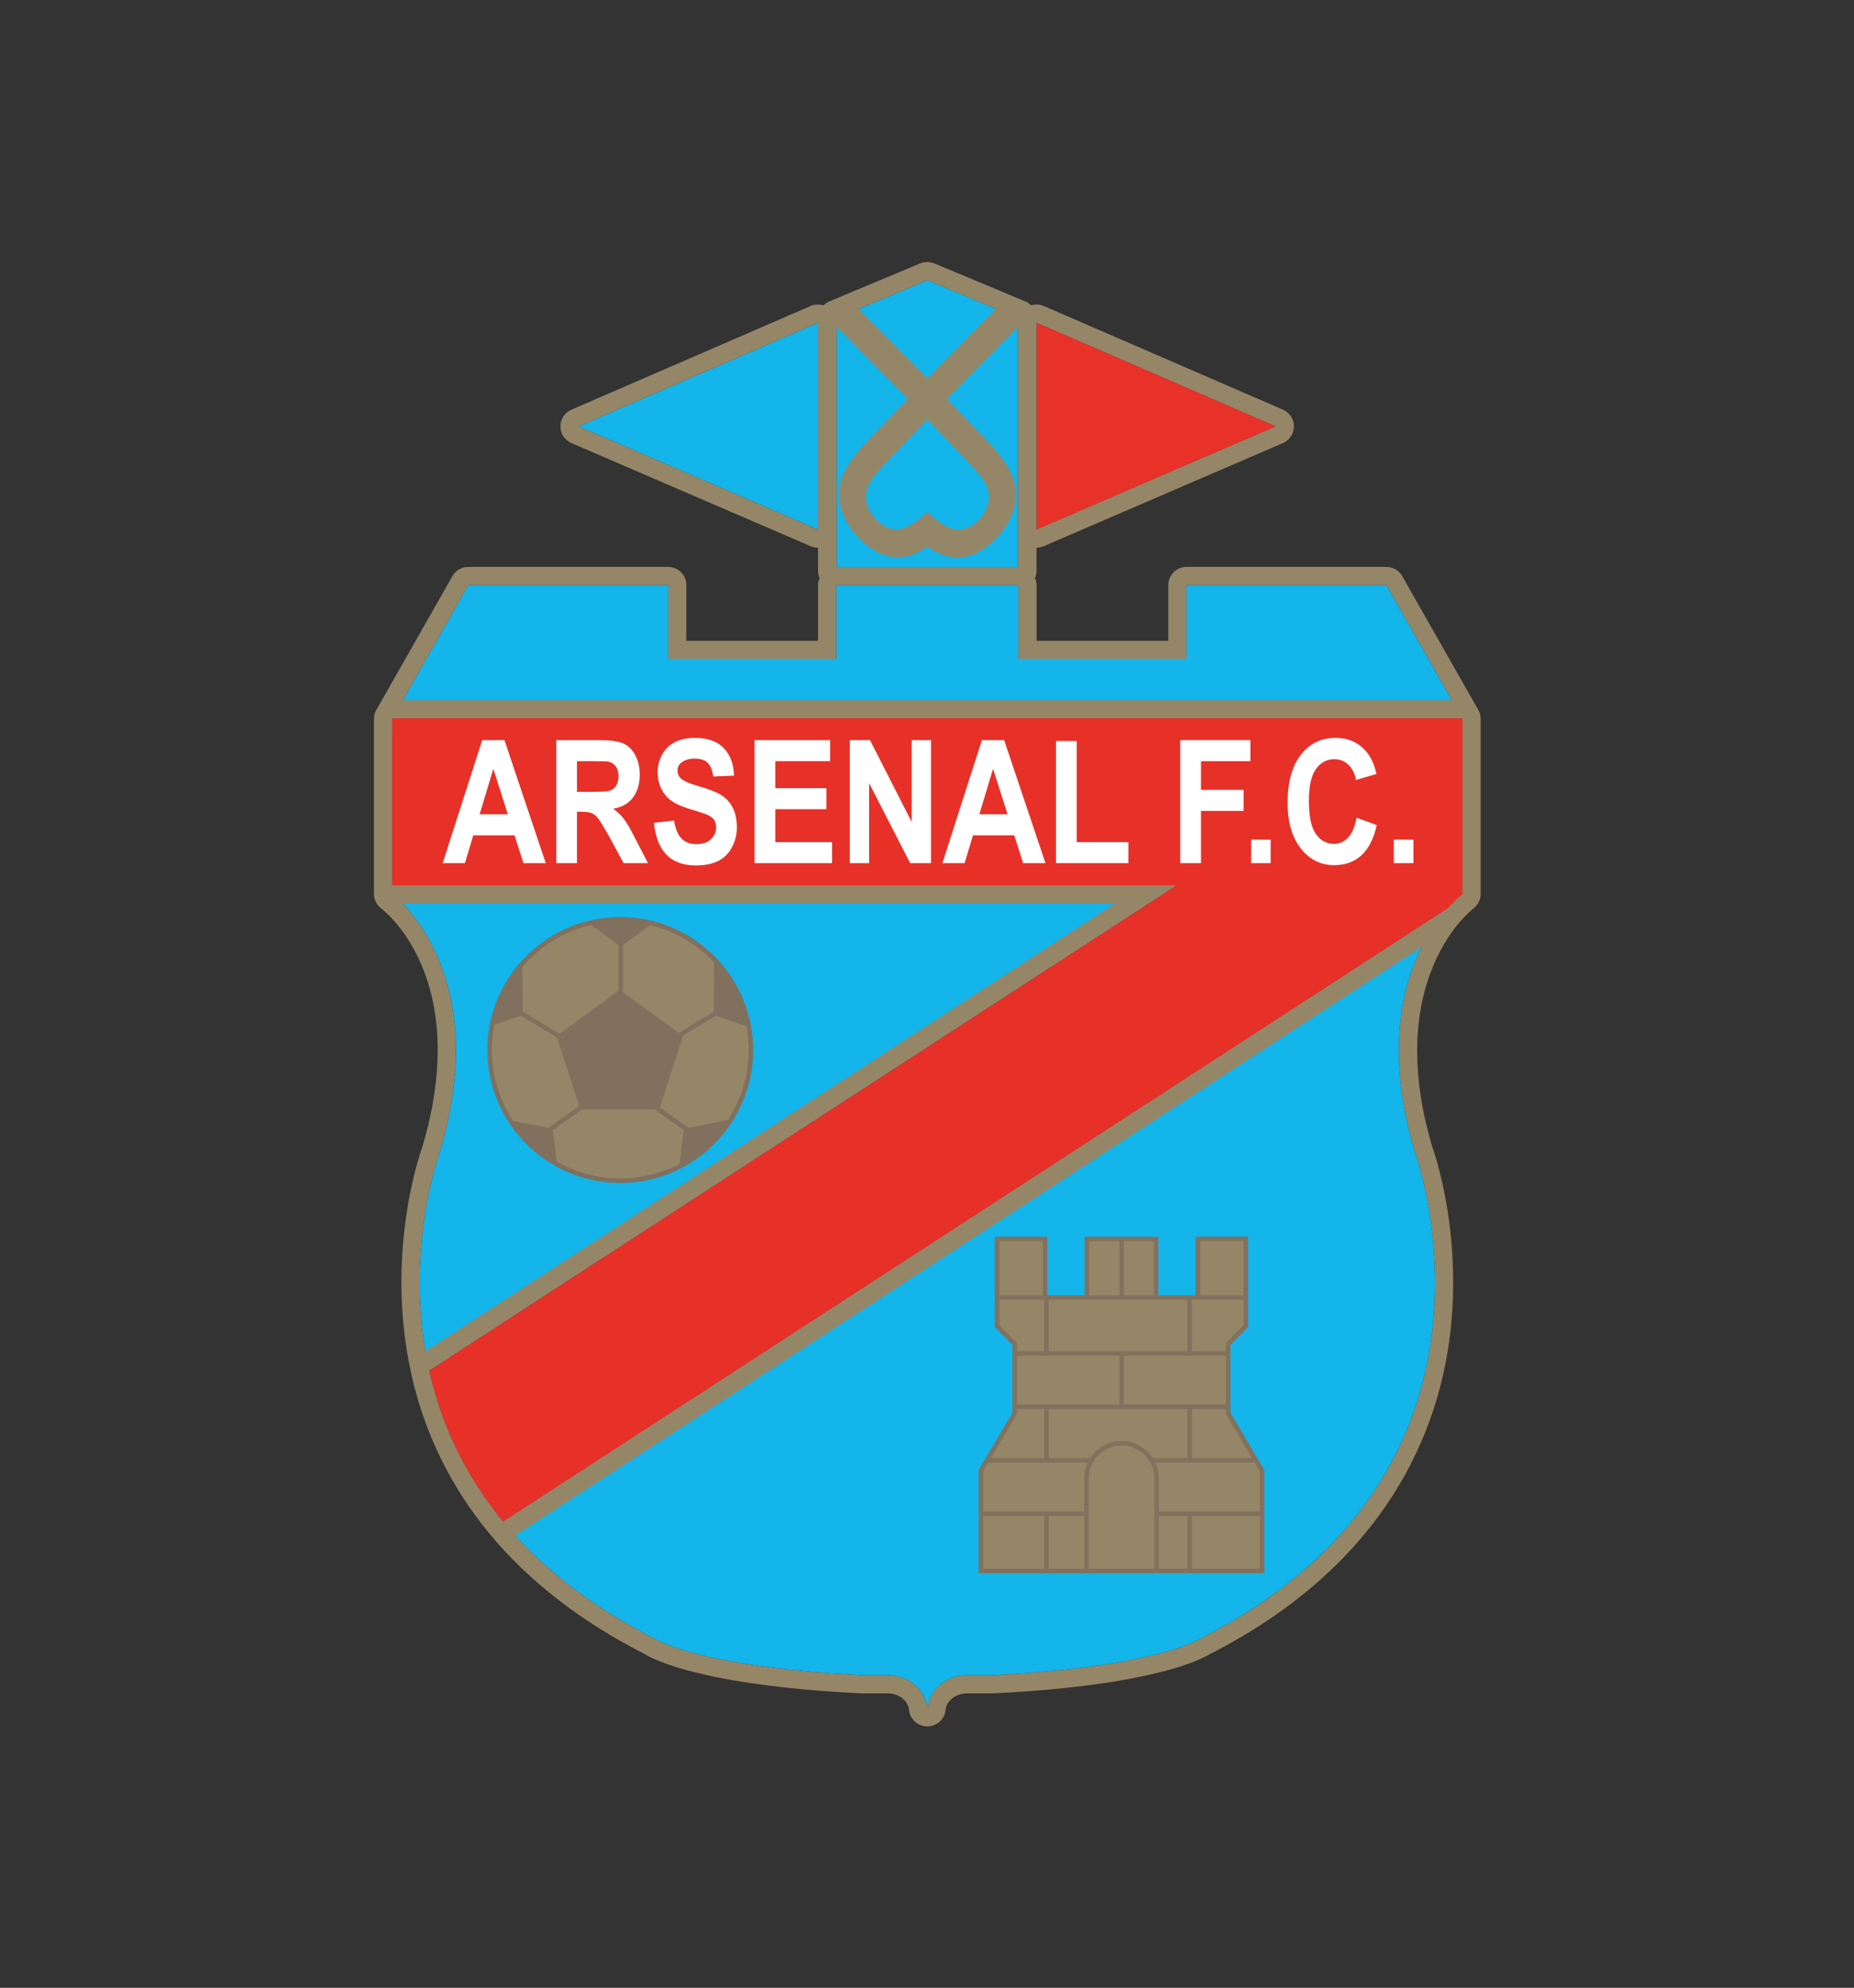 <?xml version="1.0" encoding="UTF-8" standalone="no"?>
<!-- Generator: Adobe Illustrator 19.0.0, SVG Export Plug-In . SVG Version: 6.00 Build 0)  -->

<svg
   xmlns:dc="http://purl.org/dc/elements/1.1/"
   xmlns:cc="http://creativecommons.org/ns#"
   xmlns:rdf="http://www.w3.org/1999/02/22-rdf-syntax-ns#"
   xmlns:svg="http://www.w3.org/2000/svg"
   xmlns="http://www.w3.org/2000/svg"
   xmlns:sodipodi="http://sodipodi.sourceforge.net/DTD/sodipodi-0.dtd"
   xmlns:inkscape="http://www.inkscape.org/namespaces/inkscape"
   version="1.1"
   x="0px"
   y="0px"
   viewBox="0 0 415 444.667"
   enable-background="new 0 0 415 444.667"
   xml:space="preserve"
   id="svg219"
   sodipodi:docname="arsenal-fc-sarandi-logo.svg"
   inkscape:version="0.92.4 (5da689c313, 2019-01-14)"
   inkscape:export-filename="C:\Users\suitedoalex\sites\arsenal-fc-logo-4.png"
   inkscape:export-xdpi="155.07938"
   inkscape:export-ydpi="155.07938"><rect x="0" y="0" width="415" height="444.667" fill="#333333" stroke="none"/><defs
   id="defs223" /><sodipodi:namedview
   pagecolor="#ffffff"
   bordercolor="#666666"
   borderopacity="1"
   objecttolerance="10"
   gridtolerance="10"
   guidetolerance="10"
   inkscape:pageopacity="0"
   inkscape:pageshadow="2"
   inkscape:window-width="1600"
   inkscape:window-height="837"
   id="namedview221"
   showgrid="false"
   inkscape:zoom="1"
   inkscape:cx="144.29051"
   inkscape:cy="269.5793"
   inkscape:window-x="-8"
   inkscape:window-y="-8"
   inkscape:window-maximized="1"
   inkscape:current-layer="svg219" />
<g
   id="Fondo"
   transform="matrix(1.319,0,0,1.319,455.057,16.604)">
</g>
<g
   id="CELESTE_CYAN_PROCESO"
   transform="matrix(1.319,0,0,1.319,455.057,16.604)">
</g>



<g
   id="CONTORNO_P1235C"
   transform="matrix(1.319,0,0,1.319,455.057,16.604)">
</g>

<g
   id="PELOTA_P032C"
   transform="matrix(1.319,0,0,1.319,455.057,16.604)">
</g>

<g
   id="TORRE_P032C"
   transform="matrix(1.319,0,0,1.319,455.057,16.604)">
</g>

<g
   id="ESCUDO_OUTLINE"
   transform="matrix(1.319,0,0,1.319,455.057,16.604)">
</g>

<g
   transform="matrix(1.017,0,0,1.017,-12.53,-17.594)"
   id="CELESTE_P298C-3"><g
     id="g14-5"><polygon
       style="fill:#13b5ea"
       points="192.34,88.272 139.674,111.084 192.34,133.772 "
       id="polygon4-3" /><path
       style="fill:#13b5ea"
       inkscape:connector-curvature="0"
       d="m 98.629,212.05 v 1.887 c 0,0 22.527,16.528 10.461,56.838 0,0 -8.125,22.073 -2.314,47.977 L 271.215,212.05 Z"
       id="path6-8" /><polygon
       style="fill:#13b5ea"
       points="159.379,162.249 159.379,145.997 115.379,145.997 98.709,175.3 334.133,175.3 317.465,145.997 273.465,145.997 273.465,162.249 236.465,162.249 236.465,145.997 196.379,145.997 196.379,162.249 "
       id="polygon8-5" /><path
       style="fill:#13b5ea"
       inkscape:connector-curvature="0"
       d="M 330.898,217.131 123.053,351.997 c 7.693,9.327 18.387,18.16 33.117,25.646 0,0 9.303,6.303 45.588,8.115 0.045,0.003 0.092,0.006 0.139,0.008 h 5.775 v 0.004 c 4.582,0 8.332,3.199 8.713,7.273 h 0.076 c 0.381,-4.074 4.133,-7.273 8.713,-7.273 v -0.004 h 5.773 c 36.4,-1.805 45.727,-8.123 45.727,-8.123 72.801,-37.002 47.08,-106.869 47.08,-106.869 -9.061,-30.261 1.377,-47.118 7.144,-53.643 z"
       id="path10-6" /><polygon
       style="fill:#13b5ea"
       points="196.469,87.274 196.469,141.992 236.371,141.992 236.371,89.076 236.377,89.07 236.377,87.356 236.371,87.354 236.371,87.274 227.391,83.523 216.42,78.941 205.084,83.675 "
       id="polygon12-9" /></g></g><g
   transform="matrix(1.017,0,0,1.017,-12.53,-17.594)"
   id="ROJO_P032C-0"><g
     id="g21-7"><polygon
       style="fill:#e73129;fill-opacity:1"
       points="240.449,88.272 293.115,111.084 240.449,133.772 "
       id="polygon17-7" /><path
       style="fill:#e73028;fill-opacity:1"
       inkscape:connector-curvature="0"
       d="m 334.215,213.936 -0.004,-38.5 -0.078,-0.137 H 98.709 l -0.078,0.137 -0.002,36.613 h 172.586 l -164.44,106.702 c 2.436,10.857 7.32,22.387 16.277,33.246 L 330.898,217.131 c 1.916,-2.166 3.317,-3.195 3.317,-3.195 z"
       id="path19-0" /></g></g><g
   transform="matrix(1.017,0,0,1.017,-12.53,-17.594)"
   id="CONTORNO_P872C-5"><path
     style="fill:#968668"
     inkscape:connector-curvature="0"
     d="m 338.213,175.436 c 0,-0.696 -0.182,-1.38 -0.527,-1.984 l -0.074,-0.127 c 0,-10e-4 0,-0.002 0,-0.003 l -16.67,-29.303 c -0.711,-1.25 -2.037,-2.022 -3.477,-2.022 h -44 c -2.209,0 -4,1.791 -4,4 0,0 0,7.706 0,12.253 h -29 c 0,-4.547 0,-12.252 0,-12.252 0,-0.556 -0.131,-1.074 -0.338,-1.552 0.205,-0.47 0.33,-0.98 0.33,-1.525 v -5.157 c 0.533,0 1.07,-0.1 1.574,-0.318 l 52.666,-22.688 c 1.467,-0.632 2.416,-2.074 2.418,-3.67 0.002,-1.596 -0.945,-3.04 -2.41,-3.674 L 242.039,84.602 c -0.889,-0.386 -1.871,-0.417 -2.773,-0.134 -0.363,-0.363 -0.797,-0.664 -1.293,-0.871 l -19.951,-8.333 c -1.027,-0.429 -2.189,-0.429 -3.217,0 l -19.951,8.333 c -0.502,0.209 -0.941,0.513 -1.307,0.881 -0.908,-0.291 -1.898,-0.264 -2.795,0.125 l -52.668,22.812 c -1.465,0.634 -2.412,2.079 -2.41,3.674 0.002,1.596 0.953,3.038 2.418,3.67 l 52.666,22.688 c 0.518,0.223 1.064,0.327 1.611,0.321 v 5.153 c 0,0.554 0.129,1.071 0.342,1.547 -0.201,0.472 -0.332,0.983 -0.332,1.53 0,0 0,7.705 0,12.252 h -29 c 0,-4.547 0,-12.253 0,-12.253 0,-2.209 -1.791,-4 -4,-4 h -44 c -1.438,0 -2.766,0.772 -3.477,2.022 l -16.67,29.303 c 0,0.001 0,0.002 -0.002,0.003 l -0.072,0.127 c -0.346,0.604 -0.527,1.288 -0.527,1.984 l -0.002,36.613 v 1.887 c 0,1.256 0.611,2.455 1.615,3.21 0.641,0.483 12.422,9.672 12.422,31.089 0,6.093 -0.957,13.177 -3.391,21.33 -0.559,1.563 -4.605,13.469 -4.605,29.773 0,6.236 0.594,13.11 2.203,20.288 2.9,12.933 8.652,24.68 17.096,34.915 8.615,10.447 20.121,19.38 34.191,26.561 1.859,1.156 12.762,6.921 47.398,8.652 l 0.131,0.006 c 0.07,0.004 0.137,0.006 0.207,0.006 h 5.777 c 2.461,0.004 4.537,1.604 4.729,3.648 0.191,2.057 1.957,3.629 4.021,3.629 2.064,0 3.83,-1.572 4.021,-3.629 0.189,-2.044 2.268,-3.645 4.729,-3.645 l 5.773,-0.004 c 0.066,0 0.133,-0.002 0.199,-0.005 34.922,-1.731 45.781,-7.558 47.563,-8.674 38.992,-19.911 50.228,-49.193 52.777,-70.274 0.482,-3.991 0.682,-7.832 0.682,-11.457 0,-16.332 -4.049,-28.247 -4.598,-29.79 -2.398,-8.034 -3.338,-15.045 -3.338,-21.094 0,-15.601 6.23,-24.807 9.664,-28.692 1.559,-1.763 2.695,-2.626 2.707,-2.635 1.002,-0.756 1.611,-1.954 1.611,-3.21 z m -97.764,-87.164 52.666,22.813 -52.658,22.685 V 89.131 c 0,0.021 -0.006,0.041 -0.008,0.062 z m -48.107,45.5 -52.668,-22.688 52.668,-22.813 z m 4.119,-44.61 15.633,15.878 -9.066,9.479 c -2.729,2.855 -4.512,5.412 -5.352,7.669 -0.838,2.258 -0.934,4.547 -0.289,6.867 0.646,2.32 1.932,4.489 3.861,6.505 2.863,2.995 5.879,4.426 9.047,4.294 2.031,-0.084 4.064,-0.861 6.105,-2.313 2.066,1.489 4.129,2.288 6.184,2.374 3.168,0.132 6.184,-1.3 9.047,-4.295 1.93,-2.017 3.217,-4.185 3.863,-6.505 0.645,-2.32 0.547,-4.609 -0.291,-6.867 -0.838,-2.257 -2.623,-4.814 -5.352,-7.669 l -9.123,-9.54 15.635,-15.831 v 52.782 h -39.902 z m 19.949,20.394 9.367,9.796 c 1.869,1.956 3.082,3.535 3.641,4.737 0.555,1.203 0.689,2.475 0.4,3.817 -0.289,1.342 -0.977,2.58 -2.059,3.712 -1.471,1.537 -3.078,2.258 -4.83,2.165 -1.676,-0.089 -3.746,-1.294 -6.199,-3.589 l -0.26,-0.357 c -2.596,2.498 -4.77,3.794 -6.521,3.887 -1.75,0.093 -3.359,-0.628 -4.828,-2.165 -1.082,-1.132 -1.77,-2.37 -2.061,-3.712 -0.289,-1.342 -0.154,-2.614 0.4,-3.817 0.557,-1.202 1.77,-2.781 3.641,-4.737 z m 0.002,-30.615 10.971,4.582 4.119,1.721 -15.092,15.28 -15.109,-15.272 3.777,-1.577 z m -101.033,67.056 h 44 v 16.253 h 37 v -16.252 h 40.086 v 16.252 h 37 v -16.253 h 44 L 331.86,171.3 H 100.984 Z m -6.289,124.778 c 9.621,-32.135 -2.738,-49.143 -8.148,-54.725 h 156.762 c -1.119,0.726 -2.602,1.688 -4.379,2.842 -0.285,0.185 -0.57,0.37 -0.871,0.564 -0.871,0.566 -1.807,1.172 -2.805,1.82 -0.678,0.439 -1.375,0.893 -2.107,1.368 -1.307,0.848 -2.699,1.75 -4.166,2.703 -0.066,0.042 -0.135,0.086 -0.199,0.129 -3.449,2.238 -7.314,4.746 -11.502,7.464 -0.92,0.596 -1.854,1.202 -2.803,1.817 -1.354,0.879 -2.732,1.773 -4.143,2.688 -1.164,0.756 -2.348,1.524 -3.547,2.302 -2.713,1.76 -5.514,3.578 -8.371,5.432 -1.506,0.977 -3.021,1.96 -4.56,2.959 -0.553,0.359 -1.107,0.719 -1.664,1.081 -4.279,2.776 -8.658,5.617 -13.08,8.486 -0.596,0.387 -1.193,0.775 -1.791,1.163 -5.68,3.685 -11.408,7.403 -17.064,11.074 -2.162,1.402 -4.314,2.799 -6.455,4.188 -0.711,0.461 -1.418,0.921 -2.125,1.379 -0.91,0.59 -1.818,1.18 -2.721,1.766 -1.432,0.928 -2.852,1.85 -4.258,2.762 -7.92,5.139 -15.482,10.047 -22.32,14.484 -0.293,0.189 -0.586,0.379 -0.875,0.566 -13.895,9.017 -23.949,15.54 -26.264,17.042 -1.588,1.03 -2.834,1.839 -3.686,2.392 -4.108,-24.03 3.142,-43.746 3.142,-43.746 z m 214.664,0 c 0,0 25.721,69.867 -47.08,106.869 0,0 -9.326,6.318 -45.727,8.123 h -5.773 v 0.004 c -4.58,0 -8.332,3.199 -8.711,7.273 h -0.078 c -0.379,-4.074 -4.131,-7.273 -8.711,-7.273 v -0.004 h -5.777 c -0.047,-0.002 -0.092,-0.005 -0.139,-0.008 -36.285,-1.813 -45.588,-8.115 -45.588,-8.115 -13.113,-6.666 -23.021,-14.398 -30.467,-22.597 L 325.266,225.555 c -4.561,9.076 -7.93,23.78 -1.512,45.22 z m 9.976,-56.448 c -0.566,0.477 -1.586,1.396 -2.83,2.804 L 123.055,351.997 c -0.857,-1.039 -1.666,-2.085 -2.449,-3.135 -6.441,-8.629 -10.471,-17.591 -12.857,-26.236 -0.359,-1.299 -0.684,-2.592 -0.973,-3.875 L 271.217,212.05 H 98.629 v -4 l 0.002,-28.755 v -3.858 l 0.078,-0.137 h 235.426 l 0.078,0.137 v 3.858 l 0.002,34.642 c 0,-0.001 -0.18,0.133 -0.485,0.39 z"
     id="path24-0" /></g><g
   transform="matrix(1.017,0,0,1.017,-12.53,-17.594)"
   id="PELOTA-8"><g
     enable-background="new    "
     id="g38-3"><path
       style="fill:#968668;stroke:#968668"
       inkscape:connector-curvature="0"
       enable-background="new    "
       d="m 135.455,244.688 12.795,-9.296 c 0.063,-0.046 0.135,-0.065 0.209,-0.073 V 225.17 c -0.92,-0.668 -5.721,-4.156 -6.063,-4.405 -5.846,1.368 -11.189,4.633 -15.09,9.23 0.002,0.346 0.068,7.869 0.086,9.789 z"
       id="path28-5" /><path
       style="fill:#968668;fill-opacity:1;stroke:#968668"
       inkscape:connector-curvature="0"
       enable-background="new    "
       d="m 169.396,239.832 c 0.018,-1.922 0.094,-10.333 0.098,-10.824 -0.096,-0.102 -0.191,-0.202 -0.287,-0.303 -0.291,-0.303 -0.588,-0.598 -0.891,-0.886 -0.146,-0.14 -0.289,-0.282 -0.439,-0.419 -0.398,-0.365 -0.811,-0.717 -1.229,-1.058 -0.174,-0.142 -0.354,-0.279 -0.531,-0.417 -0.328,-0.256 -0.664,-0.504 -1.002,-0.743 -0.148,-0.104 -0.295,-0.214 -0.445,-0.315 -0.473,-0.322 -0.957,-0.627 -1.449,-0.918 -0.133,-0.078 -0.268,-0.154 -0.4,-0.23 -0.516,-0.293 -1.037,-0.578 -1.57,-0.838 -0.006,-0.002 -0.01,-0.006 -0.016,-0.008 -1.848,-0.901 -3.799,-1.601 -5.828,-2.084 -0.33,0.24 -4.838,3.514 -5.947,4.32 v 10.461 l 12.279,8.923 z"
       id="path30-1" /><path
       style="fill:#968668;stroke:#968668"
       inkscape:connector-curvature="0"
       enable-background="new    "
       d="m 176.885,244.897 c -0.029,-0.236 -0.057,-0.471 -0.09,-0.704 -0.045,-0.3 -0.096,-0.599 -0.148,-0.896 -0.018,-0.1 -0.035,-0.2 -0.055,-0.3 -0.512,-0.171 -5.967,-1.998 -6.754,-2.262 l -7.303,4.444 c 0.041,0.104 0.053,0.219 0.016,0.33 l -5.004,15.399 6.238,4.421 -0.027,0.04 c 1.951,-0.384 8.344,-1.64 8.752,-1.72 0.045,-0.068 0.09,-0.139 0.135,-0.207 0.289,-0.453 0.566,-0.912 0.83,-1.379 0.043,-0.078 0.09,-0.155 0.133,-0.234 0.289,-0.521 0.555,-1.053 0.809,-1.59 0.066,-0.143 0.131,-0.286 0.195,-0.43 0.191,-0.427 0.371,-0.857 0.543,-1.293 0.057,-0.148 0.119,-0.295 0.176,-0.443 0.193,-0.521 0.369,-1.047 0.531,-1.577 0.064,-0.21 0.121,-0.423 0.182,-0.636 0.098,-0.352 0.189,-0.705 0.275,-1.061 0.059,-0.247 0.119,-0.492 0.17,-0.741 0.105,-0.497 0.197,-0.997 0.275,-1.501 0.047,-0.298 0.078,-0.6 0.115,-0.899 0.033,-0.269 0.063,-0.538 0.088,-0.808 0.031,-0.33 0.057,-0.661 0.076,-0.994 0.014,-0.234 0.018,-0.469 0.025,-0.703 0.01,-0.299 0.023,-0.598 0.023,-0.899 0,-0.946 -0.049,-1.883 -0.141,-2.806 -0.018,-0.182 -0.044,-0.368 -0.065,-0.551 z"
       id="path32-6" /><path
       style="fill:#968668;stroke:#968668"
       inkscape:connector-curvature="0"
       enable-background="new    "
       d="m 134.918,245.532 -7.912,-4.813 c -0.502,0.168 -5.354,1.792 -5.848,1.958 -0.369,1.838 -0.568,3.713 -0.568,5.578 0,5.581 1.635,10.966 4.707,15.598 0.359,0.07 6.133,1.203 7.832,1.537 l -0.041,-0.059 6.715,-4.761 z"
       id="path34-5" /><path
       style="fill:#968668;stroke:#968668"
       inkscape:connector-curvature="0"
       enable-background="new    "
       d="m 140.471,261.323 -6.465,4.582 c 0,0.004 0.004,0.006 0.004,0.01 0,0 0.77,6.365 0.828,6.859 3.172,1.814 6.662,2.998 10.268,3.484 0.059,0.008 0.117,0.015 0.176,0.021 0.5,0.064 1.002,0.112 1.506,0.15 0.111,0.008 0.223,0.017 0.334,0.025 0.572,0.035 1.145,0.057 1.719,0.057 0.018,0 0.035,-0.002 0.053,-0.002 0.52,-0.001 1.037,-0.017 1.555,-0.048 0.127,-0.007 0.25,-0.02 0.375,-0.028 0.43,-0.031 0.861,-0.068 1.289,-0.119 0.098,-0.01 0.193,-0.023 0.289,-0.036 0.486,-0.063 0.971,-0.135 1.453,-0.222 0.031,-0.006 0.063,-0.012 0.094,-0.018 2.748,-0.51 5.416,-1.426 7.896,-2.713 0.016,-0.008 0.029,-0.016 0.045,-0.023 0.063,-0.521 0.891,-7.389 0.891,-7.389 0.004,-0.021 0.021,-0.033 0.025,-0.053 l -6.404,-4.539 h -15.931 z"
       id="path36-4" /></g><path
     style="fill:#81705e;fill-opacity:1"
     inkscape:connector-curvature="0"
     d="m 177.537,242.525 c -0.004,-0.015 -0.016,-0.026 -0.021,-0.04 -1.066,-5.309 -3.572,-10.101 -7.096,-13.953 -0.018,-0.031 -0.031,-0.064 -0.057,-0.091 -0.244,-0.266 -0.506,-0.51 -0.758,-0.765 -0.055,-0.055 -0.109,-0.109 -0.162,-0.164 -0.963,-0.957 -1.984,-1.84 -3.057,-2.646 -0.045,-0.033 -0.09,-0.066 -0.135,-0.1 -1.063,-0.789 -2.17,-1.504 -3.326,-2.139 -0.168,-0.093 -0.338,-0.181 -0.508,-0.27 -0.471,-0.248 -0.947,-0.484 -1.434,-0.705 -0.332,-0.152 -0.668,-0.302 -1.008,-0.442 -0.238,-0.099 -0.479,-0.192 -0.721,-0.285 -0.52,-0.198 -1.045,-0.386 -1.578,-0.556 -0.049,-0.016 -0.096,-0.034 -0.146,-0.049 -0.635,-0.199 -1.283,-0.368 -1.938,-0.524 -0.057,-0.014 -0.111,-0.032 -0.168,-0.045 -0.01,-0.003 -0.02,0.001 -0.029,-0.001 -2.111,-0.485 -4.305,-0.751 -6.561,-0.751 -2.217,0 -4.375,0.256 -6.451,0.726 -0.002,0.001 -0.006,-0.001 -0.008,0 -0.014,0.003 -0.027,0.008 -0.041,0.011 -3.92,0.893 -7.541,2.572 -10.689,4.867 -0.006,0.004 -0.01,0.007 -0.016,0.01 -0.604,0.441 -1.189,0.904 -1.756,1.39 -0.076,0.064 -0.15,0.129 -0.225,0.194 -0.537,0.468 -1.063,0.951 -1.564,1.457 -0.066,0.066 -0.129,0.137 -0.195,0.205 -0.451,0.463 -0.885,0.941 -1.305,1.432 -0.053,0.063 -0.113,0.119 -0.166,0.182 -0.006,0.008 -0.01,0.019 -0.016,0.027 -4.256,5.082 -6.824,11.624 -6.824,18.756 0,2.207 0.254,4.356 0.719,6.424 0.006,0.026 0.012,0.053 0.018,0.078 0.311,1.357 0.713,2.68 1.203,3.958 0.035,0.091 0.072,0.18 0.108,0.269 0.23,0.586 0.478,1.165 0.746,1.732 0.02,0.041 0.035,0.082 0.055,0.122 0.275,0.575 0.574,1.138 0.885,1.692 0.08,0.145 0.164,0.287 0.248,0.43 0.283,0.486 0.578,0.964 0.889,1.432 0.039,0.061 0.074,0.125 0.113,0.186 0.004,0.004 0.008,0.006 0.012,0.01 2.463,3.646 5.728,6.705 9.537,8.932 0.004,0.004 0.006,0.009 0.012,0.012 0.037,0.021 0.078,0.041 0.115,0.063 0.5,0.289 1.008,0.563 1.523,0.822 0.031,0.016 0.061,0.031 0.092,0.047 1.123,0.559 2.287,1.045 3.488,1.459 0.025,0.008 0.051,0.018 0.078,0.025 1.746,0.596 3.564,1.031 5.441,1.287 0.104,0.014 0.207,0.026 0.311,0.039 0.488,0.061 0.98,0.111 1.479,0.147 0.133,0.011 0.268,0.022 0.402,0.03 0.59,0.036 1.184,0.061 1.783,0.061 0.002,0 0.004,0 0.004,0 0.002,0 0.004,0 0.006,0 0.014,0 0.029,-0.002 0.045,-0.002 0.545,-0.001 1.086,-0.02 1.623,-0.051 0.154,-0.008 0.307,-0.023 0.461,-0.034 0.416,-0.03 0.832,-0.067 1.244,-0.116 0.152,-0.018 0.303,-0.037 0.455,-0.057 0.432,-0.058 0.861,-0.124 1.287,-0.199 0.123,-0.021 0.244,-0.043 0.367,-0.066 0.5,-0.096 0.998,-0.203 1.49,-0.324 0.047,-0.012 0.096,-0.022 0.143,-0.033 0.559,-0.14 1.111,-0.295 1.658,-0.467 0.072,-0.023 0.143,-0.049 0.215,-0.072 0.43,-0.14 0.854,-0.287 1.275,-0.445 0.221,-0.084 0.441,-0.173 0.66,-0.262 0.256,-0.104 0.508,-0.208 0.76,-0.318 0.277,-0.121 0.555,-0.244 0.828,-0.375 0.158,-0.074 0.313,-0.152 0.469,-0.23 0.252,-0.125 0.51,-0.242 0.76,-0.375 0.016,-0.009 0.023,-0.025 0.039,-0.035 4.264,-2.289 7.898,-5.604 10.57,-9.615 0.021,-0.021 0.047,-0.037 0.063,-0.063 0.152,-0.23 0.285,-0.473 0.432,-0.707 0.098,-0.158 0.195,-0.316 0.291,-0.475 0.627,-1.055 1.186,-2.141 1.672,-3.258 0.084,-0.193 0.168,-0.387 0.248,-0.582 0.141,-0.342 0.279,-0.684 0.406,-1.029 0.061,-0.164 0.111,-0.332 0.17,-0.497 0.213,-0.614 0.406,-1.233 0.576,-1.86 0.066,-0.24 0.131,-0.482 0.189,-0.725 0.082,-0.334 0.164,-0.67 0.234,-1.008 0.059,-0.285 0.107,-0.574 0.158,-0.863 0.094,-0.531 0.174,-1.066 0.238,-1.604 0.033,-0.265 0.063,-0.528 0.088,-0.796 0.031,-0.345 0.059,-0.69 0.078,-1.037 0.016,-0.262 0.021,-0.526 0.029,-0.791 0.01,-0.295 0.033,-0.588 0.033,-0.885 0.003,-1.917 -0.189,-3.844 -0.562,-5.732 z m -22.131,-21.736 c 2.029,0.483 3.98,1.183 5.828,2.084 0.006,0.002 0.01,0.006 0.016,0.008 0.533,0.26 1.055,0.545 1.57,0.838 0.133,0.076 0.268,0.152 0.4,0.23 0.492,0.291 0.977,0.596 1.449,0.918 0.15,0.102 0.297,0.211 0.445,0.315 0.338,0.239 0.674,0.487 1.002,0.743 0.178,0.138 0.357,0.275 0.531,0.417 0.418,0.341 0.83,0.692 1.229,1.058 0.15,0.137 0.293,0.279 0.439,0.419 0.303,0.288 0.6,0.583 0.891,0.886 0.096,0.101 0.191,0.201 0.287,0.303 -0.004,0.491 -0.08,8.902 -0.098,10.824 l -7.658,4.661 -12.279,-8.923 v -10.46 c 1.11,-0.807 5.618,-4.08 5.948,-4.321 z m -13.01,-0.024 c 0.342,0.249 5.143,3.737 6.063,4.405 v 10.148 c -0.074,0.008 -0.146,0.027 -0.209,0.073 l -12.795,9.296 -8.063,-4.904 c -0.018,-1.92 -0.084,-9.443 -0.086,-9.789 3.901,-4.596 9.245,-7.861 15.09,-9.229 z m -21.806,27.489 c 0,-1.865 0.199,-3.74 0.568,-5.578 0.494,-0.166 5.346,-1.79 5.848,-1.958 l 7.912,4.813 4.885,15.038 -6.715,4.761 0.041,0.059 c -1.699,-0.334 -7.473,-1.467 -7.832,-1.537 -3.072,-4.632 -4.707,-10.017 -4.707,-15.598 z m 42.189,17.66 c 0,0 -0.828,6.867 -0.891,7.389 -0.016,0.008 -0.029,0.016 -0.045,0.023 -2.48,1.287 -5.148,2.203 -7.896,2.713 -0.031,0.006 -0.063,0.012 -0.094,0.018 -0.482,0.087 -0.967,0.159 -1.453,0.222 -0.096,0.013 -0.191,0.026 -0.289,0.036 -0.428,0.051 -0.859,0.088 -1.289,0.119 -0.125,0.009 -0.248,0.021 -0.375,0.028 -0.518,0.03 -1.035,0.047 -1.555,0.048 -0.018,0 -0.035,0.002 -0.053,0.002 -0.574,0 -1.146,-0.022 -1.719,-0.057 -0.111,-0.008 -0.223,-0.018 -0.334,-0.025 -0.504,-0.038 -1.006,-0.086 -1.506,-0.15 -0.059,-0.007 -0.117,-0.014 -0.176,-0.021 -3.605,-0.486 -7.096,-1.67 -10.268,-3.484 -0.059,-0.494 -0.828,-6.859 -0.828,-6.859 0,-0.004 -0.004,-0.006 -0.004,-0.01 l 6.465,-4.582 h 15.93 l 6.404,4.539 c -0.002,0.018 -0.02,0.031 -0.024,0.051 z m 14.289,-16.759 c -0.008,0.234 -0.012,0.469 -0.025,0.703 -0.02,0.333 -0.045,0.664 -0.076,0.994 -0.025,0.27 -0.055,0.539 -0.088,0.808 -0.037,0.3 -0.068,0.602 -0.115,0.899 -0.078,0.504 -0.17,1.004 -0.275,1.501 -0.051,0.249 -0.111,0.494 -0.17,0.741 -0.086,0.355 -0.178,0.709 -0.275,1.061 -0.061,0.213 -0.117,0.426 -0.182,0.636 -0.162,0.53 -0.338,1.057 -0.531,1.577 -0.057,0.148 -0.119,0.295 -0.176,0.443 -0.172,0.436 -0.352,0.866 -0.543,1.293 -0.064,0.144 -0.129,0.287 -0.195,0.43 -0.254,0.537 -0.52,1.068 -0.809,1.59 -0.043,0.079 -0.09,0.156 -0.133,0.234 -0.264,0.467 -0.541,0.926 -0.83,1.379 -0.045,0.068 -0.09,0.139 -0.135,0.207 -0.408,0.08 -6.801,1.336 -8.752,1.72 l 0.027,-0.04 -6.238,-4.421 5.004,-15.399 c 0.037,-0.111 0.025,-0.227 -0.016,-0.33 l 7.303,-4.444 c 0.787,0.264 6.242,2.091 6.754,2.262 0.02,0.1 0.037,0.2 0.055,0.3 0.053,0.297 0.104,0.596 0.148,0.896 0.033,0.233 0.061,0.468 0.09,0.704 0.021,0.184 0.047,0.369 0.066,0.554 0.092,0.923 0.141,1.859 0.141,2.806 0,0.298 -0.014,0.597 -0.024,0.896 z"
     id="path40-5" /></g><g
   transform="matrix(1.017,0,0,1.017,-12.53,-17.594)"
   id="TORRE-0"><polygon
     style="fill:#968668"
     enable-background="new    "
     points="290.084,340.755 282.633,328.173 282.633,312.896 286.535,308.994 286.535,289.814 275.967,289.814 275.967,302.703 266.762,302.703 266.762,289.833 251.533,289.833 251.533,302.703 242.326,302.703 242.326,289.814 231.758,289.814 231.758,308.994 235.66,312.896 235.66,328.173 228.209,340.755 228.209,362.849 290.084,362.849 "
     id="polygon44-5" /><path
     style="fill:#83715e"
     inkscape:connector-curvature="0"
     d="m 283.133,328.037 v -14.934 c 0.272,-0.272 3.902,-3.902 3.902,-3.902 v -19.887 h -11.568 c 0,0 0,11.965 0,12.889 h -8.205 c 0,-0.924 0,-12.869 0,-12.869 h -16.229 c 0,0 0,11.945 0,12.869 h -8.207 c 0,-0.924 0,-12.889 0,-12.889 h -11.568 v 19.887 c 0,0 3.631,3.631 3.902,3.902 v 14.934 c -0.137,0.23 -7.451,12.582 -7.451,12.582 v 22.73 h 62.875 v -22.73 c 0,0 -7.314,-12.352 -7.451,-12.582 z m 4.744,9.974 h -13.213 v -10.758 h 7.469 v 1.057 c 0,0 3.545,5.986 5.744,9.701 z m -28.172,-11.758 v -10.756 h 22.428 v 10.756 z m 13.959,1 v 10.758 h -7.611 c -1.465,-2.256 -4,-3.754 -6.885,-3.754 -2.885,0 -5.422,1.498 -6.887,3.754 h -9.148 v -10.758 z m 2.803,-36.939 h 9.568 v 11.908 h -9.568 z m -1.803,12.908 h 11.371 v 5.565 c -0.271,0.271 -3.902,3.902 -3.902,3.902 v 1.809 h -7.469 z m -14.959,-12.889 h 6.557 v 11.889 h -6.557 z m -7.672,0 h 6.672 v 11.889 h -6.672 z m -8.9,12.889 h 30.531 v 11.275 h -30.531 z m 15.572,12.275 v 10.756 H 236.16 v -10.756 z m -26.447,-25.183 h 9.568 v 11.908 h -9.568 z m 0,18.473 v -5.565 h 9.875 v 11.275 h -5.973 v -1.809 c 0,0.001 -3.631,-3.63 -3.902,-3.901 z m 3.902,19.523 v -1.057 h 5.973 v 10.758 h -11.717 c 2.199,-3.715 5.744,-9.701 5.744,-9.701 z m -7.451,12.582 c 0.033,-0.055 0.471,-0.793 1.115,-1.881 h 21.906 c -0.492,1.052 -0.773,2.22 -0.773,3.455 v 7.303 h -22.248 z m 13.424,21.457 h -13.424 v -11.58 h 13.424 z m 1,-11.58 h 7.824 v 11.58 h -7.824 z m 8.824,-8.303 c 0,-1.252 0.32,-2.429 0.885,-3.455 0.193,-0.354 0.42,-0.686 0.668,-1 1.32,-1.674 3.363,-2.754 5.658,-2.754 2.293,0 4.336,1.08 5.656,2.754 0.248,0.314 0.475,0.646 0.668,1 0.564,1.026 0.885,2.203 0.885,3.455 v 19.883 h -14.42 z m 21.707,19.883 h -6.287 v -11.58 h 6.287 z m 15.92,0 h -14.92 v -11.58 h 14.92 z m 0,-12.58 h -22.207 v -7.303 c 0,-1.235 -0.281,-2.403 -0.772,-3.455 h 21.863 c 0.645,1.088 1.082,1.826 1.115,1.881 v 8.877 z"
     id="path46-7" /></g><g
   transform="matrix(1.017,0,0,1.017,-12.53,-17.594)"
   id="ARSENAL-6"><g
     id="g72-2"><path
       style="fill:#ffffff"
       inkscape:connector-curvature="0"
       d="m 287.678,207.163 v -5.187 h 4.313 v 5.187 z"
       id="path50-1" /><path
       style="fill:#ffffff"
       inkscape:connector-curvature="0"
       d="m 319.098,207.163 v -5.187 h 4.313 v 5.187 z"
       id="path52-4" /><path
       style="fill:#ffffff"
       inkscape:connector-curvature="0"
       d="m 117.885,196.413 3.021,-10 3.188,10 z m 5.465,-16.312 h -4.902 l -8.697,27.062 h 4.889 l 1.85,-6.125 h 9.08 l 1.953,6.125 h 4.916 z"
       id="path54-4" /><path
       style="fill:#ffffff"
       inkscape:connector-curvature="0"
       d="m 139.314,184.726 h 3.525 c 1.836,0 2.938,0.03 3.305,0.091 0.734,0.146 1.301,0.493 1.699,1.044 0.396,0.551 0.596,1.273 0.596,2.168 0,0.799 -0.152,1.464 -0.459,1.996 -0.307,0.532 -0.729,0.907 -1.268,1.125 -0.539,0.218 -1.891,0.326 -4.057,0.326 h -3.342 v -6.75 z m 0,22.437 v -11.312 h 0.932 c 1.057,0 1.826,0.101 2.311,0.303 0.484,0.202 0.943,0.575 1.379,1.119 0.434,0.544 1.242,1.861 2.422,3.952 l 3.221,5.938 h 5.361 l -2.738,-5.29 c -1.063,-2.107 -1.906,-3.575 -2.533,-4.401 -0.627,-0.826 -1.422,-1.584 -2.387,-2.275 1.936,-0.344 3.395,-1.176 4.375,-2.497 0.98,-1.32 1.471,-2.995 1.471,-5.023 0,-1.597 -0.328,-3.016 -0.986,-4.257 -0.656,-1.241 -1.529,-2.105 -2.617,-2.59 -1.088,-0.485 -2.828,-0.728 -5.225,-0.728 h -9.547 v 27.062 h 4.561 z"
       id="path56-0" /><path
       style="fill:#ffffff"
       inkscape:connector-curvature="0"
       d="m 156.256,198.288 4.438,-0.5 c 0.268,1.785 0.803,3.096 1.607,3.933 0.805,0.837 1.889,1.255 3.254,1.255 1.451,0 2.545,-0.371 3.281,-1.115 0.738,-0.743 1.107,-1.612 1.107,-2.607 0,-0.639 -0.156,-1.183 -0.469,-1.631 -0.313,-0.448 -0.854,-0.839 -1.625,-1.171 -0.527,-0.219 -1.734,-0.609 -3.619,-1.172 -2.424,-0.72 -4.127,-1.609 -5.105,-2.669 -1.371,-1.49 -2.057,-3.308 -2.057,-5.452 0,-1.379 0.324,-2.67 0.977,-3.871 0.65,-1.201 1.586,-2.115 2.803,-2.744 1.217,-0.628 2.691,-0.942 4.424,-0.942 2.814,0 4.934,0.756 6.359,2.266 1.426,1.51 2.176,3.525 2.25,6.047 l -4.563,0.188 c -0.195,-1.399 -0.609,-2.404 -1.242,-3.018 -0.635,-0.613 -1.584,-0.92 -2.852,-0.92 -1.303,0 -2.326,0.327 -3.068,0.981 -0.477,0.42 -0.713,0.98 -0.713,1.684 0,0.643 0.225,1.191 0.678,1.648 0.563,0.58 1.941,1.182 4.137,1.805 2.195,0.623 3.82,1.27 4.871,1.941 1.053,0.672 1.877,1.59 2.477,2.754 0.6,1.164 0.9,2.602 0.9,4.315 0,1.553 -0.359,3.006 -1.078,4.361 -0.719,1.355 -1.729,2.363 -3.029,3.022 -1.301,0.658 -2.928,0.988 -4.881,0.988 -2.836,0 -5.016,-0.798 -6.537,-2.395 -1.522,-1.597 -2.43,-3.924 -2.725,-6.981 z"
       id="path58-4" /><path
       style="fill:#ffffff"
       inkscape:connector-curvature="0"
       d="m 178.4,207.163 v -27.062 h 16.625 v 4.625 h -12.063 v 5.937 h 11.25 v 4.625 h -11.25 v 7.25 h 12.5 v 4.625 z"
       id="path60-1" /><path
       style="fill:#ffffff"
       inkscape:connector-curvature="0"
       d="m 199.357,207.163 v -27.062 h 4.451 l 9.174,17.997 v -17.997 h 4.25 v 27.062 h -4.582 l -9.043,-17.606 v 17.606 z"
       id="path62-3" /><path
       style="fill:#ffffff"
       inkscape:connector-curvature="0"
       d="m 227.871,196.413 3.02,-10 3.189,10 z m 5.463,-16.312 h -4.9 l -8.699,27.062 h 4.889 l 1.85,-6.125 h 9.082 l 1.953,6.125 h 4.914 z"
       id="path64-1" /><path
       style="fill:#ffffff"
       inkscape:connector-curvature="0"
       d="m 244.738,207.163 v -26.875 h 4.563 v 22.25 h 11.375 v 4.625 z"
       id="path66-2" /><path
       style="fill:#ffffff"
       inkscape:connector-curvature="0"
       d="m 272.092,207.163 v -27.062 h 15.438 v 4.625 h -10.875 v 6.312 h 9.375 v 4.625 h -9.375 v 11.5 z"
       id="path68-3" /><path
       style="fill:#ffffff"
       inkscape:connector-curvature="0"
       d="m 310.906,197.163 4.438,1.625 c -0.666,2.981 -1.789,5.195 -3.367,6.643 -1.578,1.447 -3.576,2.17 -5.992,2.17 -2.984,0 -5.441,-1.228 -7.371,-3.685 -1.93,-2.456 -2.895,-5.814 -2.895,-10.075 0,-4.506 0.967,-8.006 2.902,-10.5 1.935,-2.493 4.48,-3.74 7.637,-3.74 2.762,0 4.998,0.98 6.713,2.941 1.035,1.16 1.805,2.825 2.311,4.996 l -4.5,1.313 c -0.271,-1.409 -0.83,-2.522 -1.674,-3.338 -0.846,-0.816 -1.871,-1.225 -3.078,-1.225 -1.678,0 -3.033,0.72 -4.068,2.158 -1.037,1.438 -1.555,3.768 -1.555,6.988 0,3.418 0.51,5.853 1.531,7.303 1.022,1.451 2.35,2.176 3.986,2.176 1.205,0 2.242,-0.462 3.109,-1.387 0.867,-0.924 1.49,-2.379 1.873,-4.363 z"
       id="path70-7" /></g></g></svg>